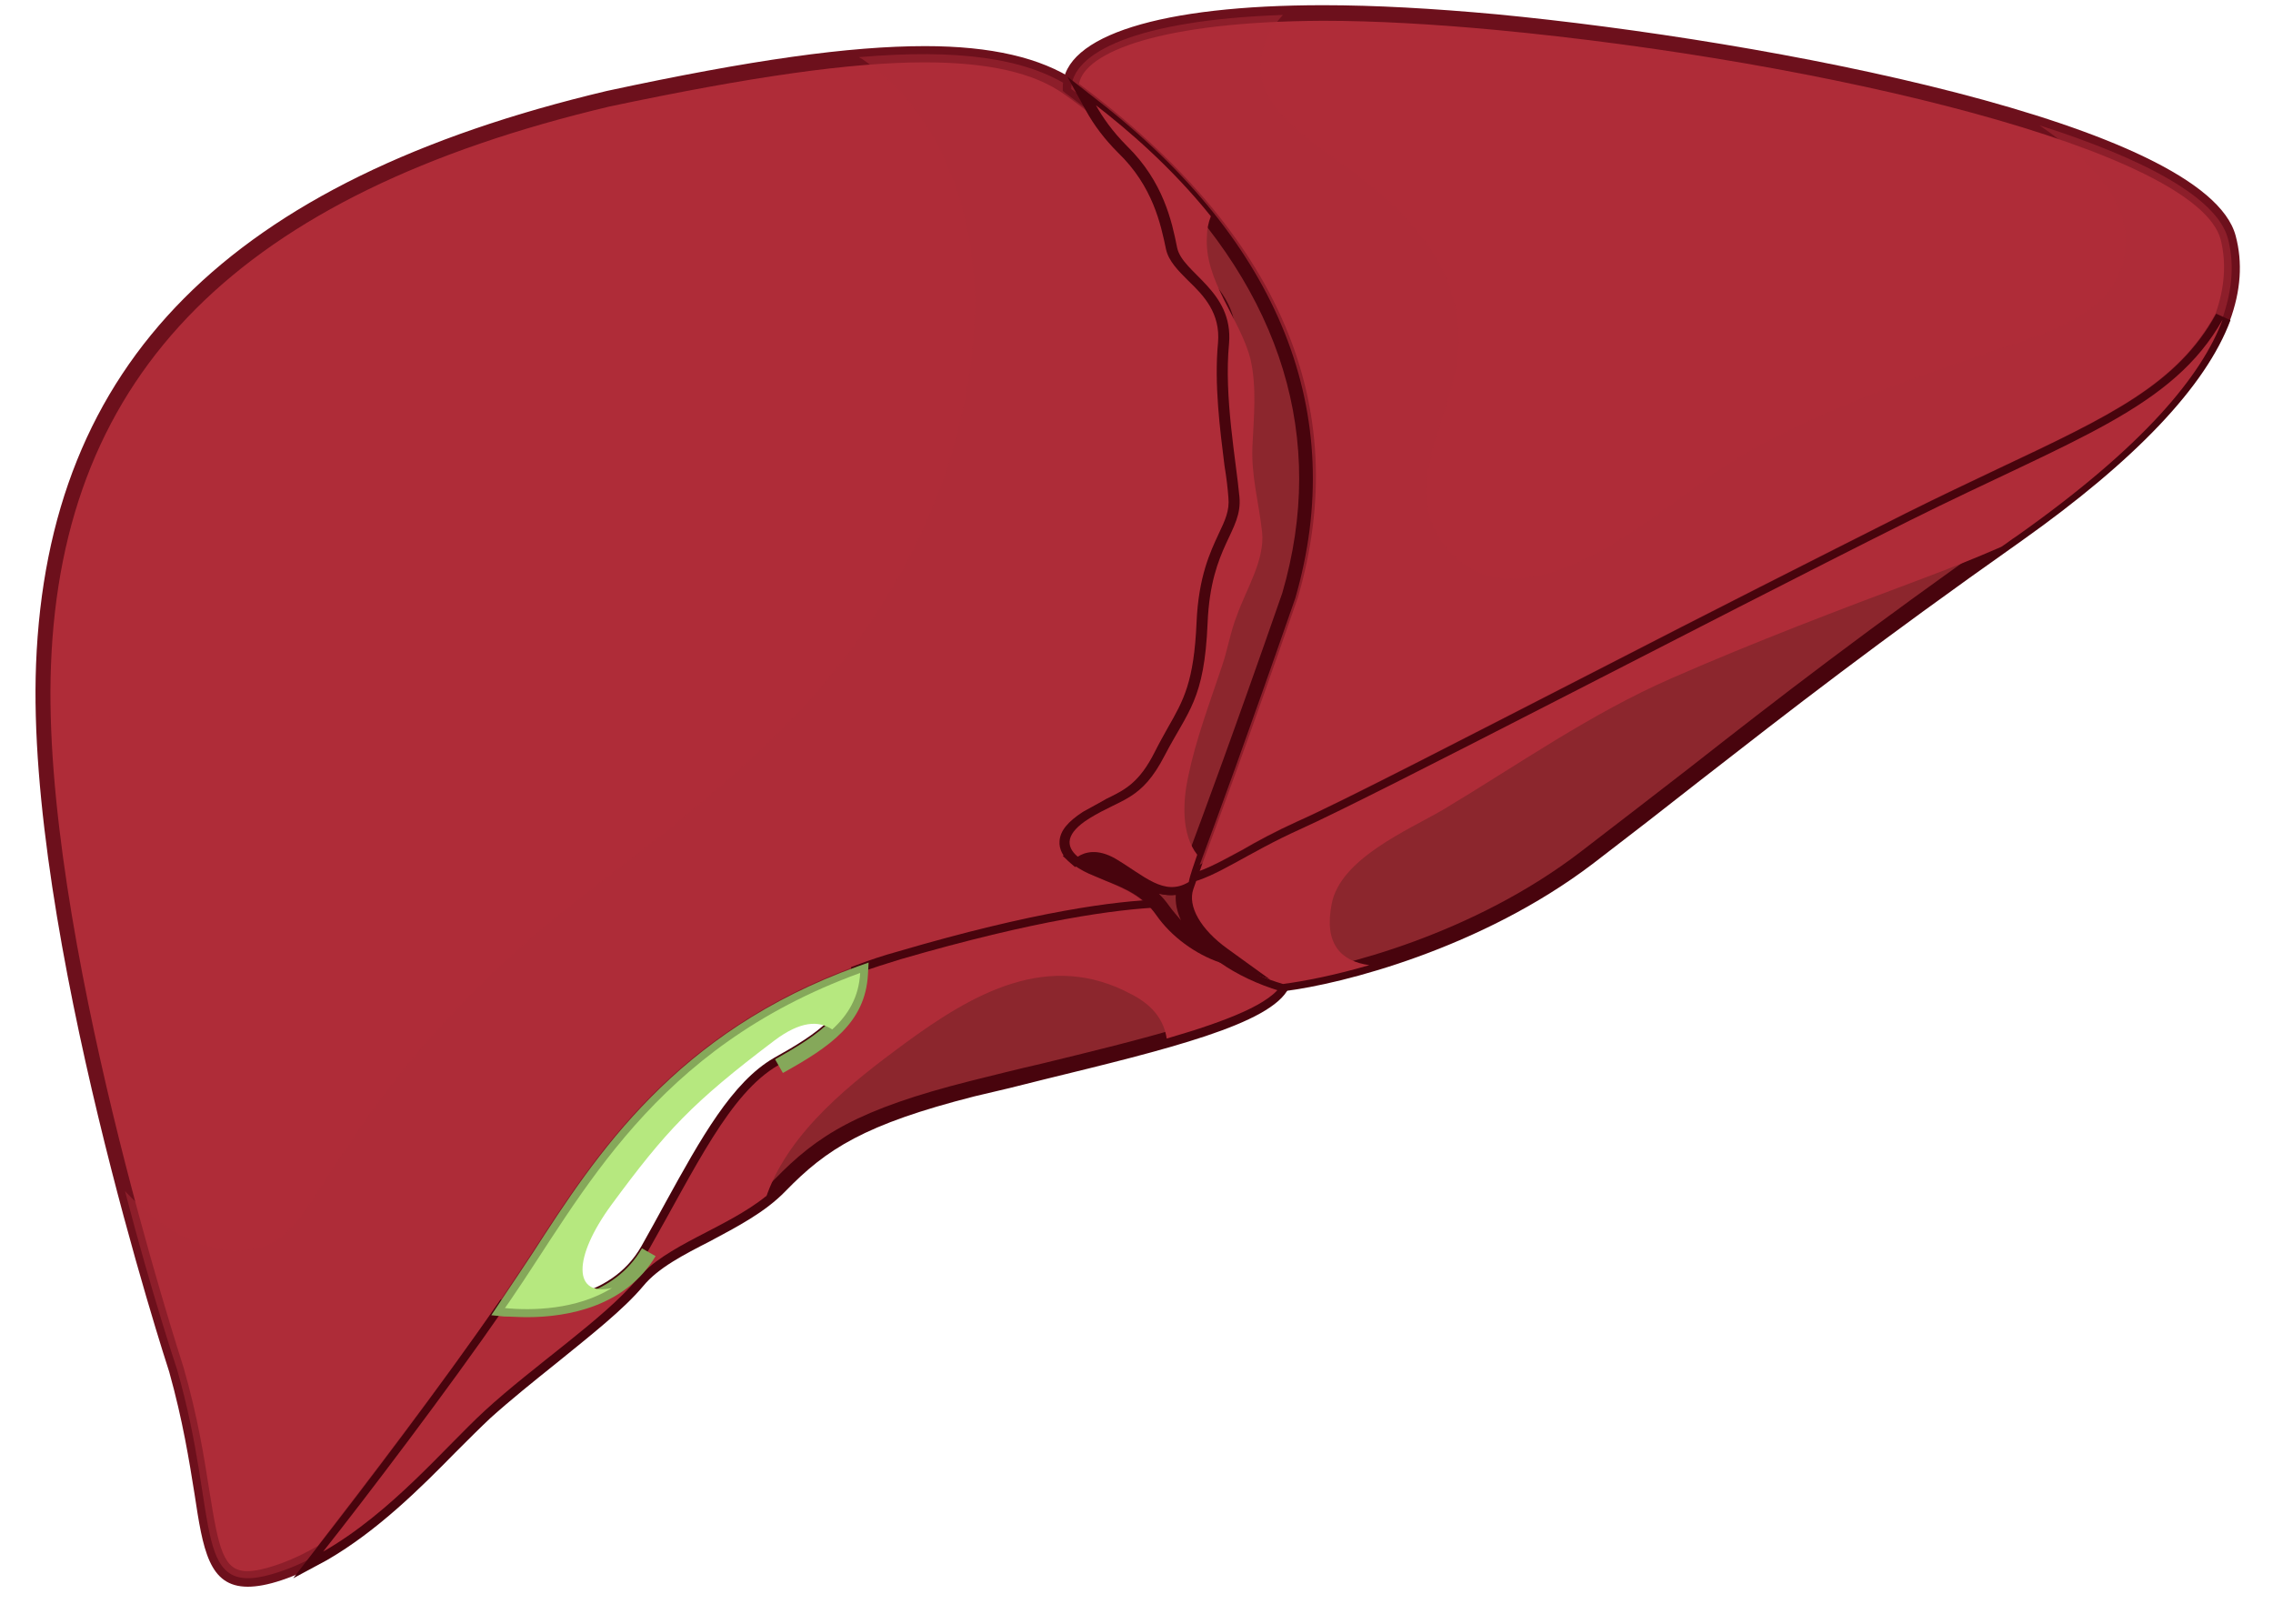 <svg width="35" height="25" viewBox="0 0 35 25" fill="none" xmlns="http://www.w3.org/2000/svg">
<path d="M18.115 3.82C18.035 3.42 17.905 2.82 17.345 2.26C17.115 2.03 16.965 1.81 16.865 1.63C16.725 1.52 16.595 1.43 16.495 1.35C15.325 0.56 13.095 0.73 9.375 1.52C3.025 3.03 0.835 6.1 0.675 10.24C0.515 14.37 2.725 21.09 2.725 21.09C3.405 23.45 2.915 24.68 4.305 24.21C4.545 24.13 4.775 24.02 4.995 23.89C5.655 23.04 6.985 21.31 7.855 20.03C9.055 18.28 10.195 15.84 13.885 14.76C15.985 14.15 17.215 13.99 17.885 13.96C17.595 13.58 17.215 13.5 16.835 13.33C16.435 13.15 16.275 12.9 16.765 12.59C17.255 12.28 17.565 12.32 17.925 11.62C18.285 10.92 18.535 10.77 18.585 9.58C18.635 8.39 19.125 8.19 19.075 7.64C19.025 7.1 18.835 6.11 18.915 5.28C18.985 4.47 18.195 4.21 18.115 3.82Z" fill="#AF2C38"/>
<path d="M3.815 24.43C3.215 24.43 3.125 23.86 2.995 23C2.915 22.5 2.815 21.87 2.605 21.12C2.585 21.06 0.395 14.34 0.555 10.23C0.735 5.59 3.525 2.78 9.345 1.4C11.575 0.92 13.085 0.71 14.245 0.71C15.265 0.71 16.025 0.89 16.555 1.24C16.665 1.32 16.795 1.42 16.935 1.53L16.965 1.57C17.085 1.78 17.235 1.99 17.425 2.17C18.015 2.75 18.145 3.37 18.225 3.79C18.245 3.9 18.365 4.02 18.495 4.15C18.745 4.4 19.075 4.73 19.025 5.31C18.965 5.91 19.055 6.59 19.125 7.14C19.145 7.33 19.175 7.5 19.185 7.64C19.205 7.91 19.115 8.1 19.015 8.33C18.885 8.61 18.725 8.95 18.695 9.6C18.655 10.58 18.475 10.9 18.225 11.33C18.165 11.44 18.095 11.55 18.025 11.69C17.735 12.24 17.475 12.37 17.165 12.52C17.065 12.57 16.945 12.63 16.825 12.7C16.665 12.8 16.575 12.9 16.575 12.97C16.575 13.01 16.615 13.1 16.885 13.23C16.965 13.27 17.055 13.3 17.135 13.34C17.425 13.46 17.735 13.58 17.985 13.9L18.125 14.09L17.885 14.1C17.225 14.13 16.005 14.28 13.915 14.89C10.745 15.82 9.505 17.73 8.415 19.41C8.255 19.65 8.105 19.89 7.955 20.11C7.095 21.37 5.795 23.07 5.095 23.97L5.055 24C4.805 24.14 4.575 24.25 4.335 24.33C4.125 24.4 3.955 24.43 3.815 24.43ZM14.235 0.96C13.105 0.96 11.565 1.18 9.385 1.64C3.695 2.99 0.955 5.73 0.785 10.24C0.625 14.31 2.805 20.98 2.825 21.05C3.045 21.81 3.145 22.45 3.225 22.96C3.365 23.83 3.435 24.19 3.805 24.19C3.925 24.19 4.065 24.16 4.245 24.1C4.455 24.03 4.675 23.93 4.895 23.8C5.595 22.89 6.885 21.21 7.735 19.97C7.885 19.75 8.035 19.52 8.195 19.28C9.255 17.64 10.575 15.61 13.835 14.66C15.695 14.12 16.885 13.93 17.595 13.87C17.425 13.73 17.225 13.65 17.025 13.56C16.935 13.52 16.855 13.49 16.765 13.45C16.475 13.32 16.335 13.16 16.325 12.99C16.315 12.82 16.435 12.66 16.685 12.5C16.825 12.42 16.945 12.36 17.045 12.3C17.335 12.16 17.555 12.05 17.795 11.57C17.865 11.43 17.935 11.31 17.995 11.2C18.235 10.78 18.395 10.5 18.435 9.58C18.465 8.88 18.645 8.5 18.775 8.22C18.875 8.01 18.945 7.86 18.925 7.66C18.915 7.52 18.895 7.35 18.865 7.17C18.795 6.61 18.705 5.91 18.765 5.28C18.805 4.82 18.545 4.55 18.305 4.32C18.155 4.17 18.005 4.02 17.965 3.84C17.885 3.46 17.765 2.87 17.225 2.35C17.025 2.15 16.865 1.94 16.735 1.71C16.605 1.61 16.485 1.52 16.385 1.45C15.925 1.12 15.215 0.96 14.235 0.96Z" fill="#6D101C"/>
<path opacity="0.5" d="M18.115 3.82C18.035 3.42 17.905 2.82 17.345 2.26C17.115 2.03 16.965 1.81 16.865 1.63C16.725 1.52 16.595 1.43 16.495 1.35C15.795 0.89 14.745 0.75 13.225 0.88C13.265 0.9 13.295 0.92 13.335 0.95C14.565 1.81 15.075 3.48 15.005 4.93C14.895 7.43 13.645 9.69 11.865 11.4C10.955 12.28 9.955 13.04 8.955 13.81C7.835 14.67 6.825 15.66 5.965 16.78C5.545 17.33 5.185 17.91 4.805 18.48C4.605 18.78 4.345 19.14 3.965 19.22C3.185 19.39 2.445 18.89 1.925 18.34C2.345 19.95 2.725 21.08 2.725 21.08C3.405 23.44 2.915 24.67 4.305 24.2C4.545 24.12 4.775 24.01 4.995 23.88C5.655 23.03 6.985 21.3 7.855 20.02C9.055 18.27 10.195 15.83 13.885 14.75C15.985 14.14 17.215 13.98 17.885 13.95C17.595 13.57 17.215 13.49 16.835 13.32C16.435 13.14 16.275 12.89 16.765 12.58C17.255 12.27 17.565 12.31 17.925 11.61C18.285 10.91 18.535 10.76 18.585 9.57C18.635 8.38 19.125 8.18 19.075 7.63C19.025 7.09 18.835 6.1 18.915 5.27C18.985 4.47 18.195 4.21 18.115 3.82Z" fill="#AF2C38"/>
<path d="M18.825 14.7C18.445 14.57 18.115 14.31 17.905 14.02C17.895 14 17.885 13.99 17.865 13.97C17.195 14 15.965 14.16 13.865 14.77C13.645 14.84 13.435 14.9 13.235 14.98C13.205 15.67 12.675 16.01 11.985 16.4C11.235 16.83 10.705 17.99 9.985 19.25C9.465 20.16 8.345 20.2 7.765 20.14C6.895 21.4 5.625 23.07 4.975 23.89C6.025 23.29 6.845 22.29 7.465 21.72C8.215 21.03 9.305 20.3 9.805 19.7C10.305 19.1 11.375 18.88 12.005 18.23C12.635 17.59 13.215 17.18 14.975 16.74C17.125 16.2 19.445 15.74 19.735 15.13C19.385 15.04 19.075 14.88 18.825 14.7Z" fill="#8C262D"/>
<path d="M4.515 24.3L4.885 23.82C5.555 22.96 6.805 21.32 7.665 20.07L7.705 20.01L7.775 20.02C8.335 20.07 9.395 20.03 9.875 19.19C10.005 18.96 10.125 18.74 10.245 18.52C10.795 17.52 11.275 16.66 11.915 16.29C12.595 15.91 13.075 15.59 13.105 14.97V14.89L13.185 14.86C13.395 14.78 13.605 14.71 13.825 14.65C15.935 14.03 17.185 13.87 17.855 13.85H17.915L17.955 13.9C17.965 13.92 17.985 13.94 17.995 13.96C18.195 14.24 18.515 14.48 18.855 14.6L18.885 14.62C19.125 14.8 19.435 14.94 19.765 15.04L19.905 15.08L19.845 15.21C19.575 15.77 17.955 16.16 16.075 16.62C15.725 16.71 15.355 16.8 15.005 16.88C13.315 17.31 12.725 17.69 12.095 18.34C11.775 18.67 11.345 18.89 10.935 19.11C10.525 19.32 10.135 19.52 9.905 19.8C9.605 20.16 9.095 20.56 8.565 20.99C8.215 21.27 7.855 21.56 7.555 21.83C7.395 21.98 7.215 22.16 7.015 22.36C6.485 22.9 5.815 23.57 5.035 24.02L4.515 24.3ZM7.835 20.27C7.145 21.27 6.215 22.5 5.535 23.38C6.035 23 6.475 22.55 6.845 22.17C7.045 21.97 7.225 21.79 7.385 21.63C7.695 21.35 8.055 21.06 8.405 20.78C8.735 20.52 9.055 20.26 9.315 20.03C8.825 20.28 8.235 20.3 7.835 20.27ZM13.355 15.07C13.285 15.76 12.745 16.12 12.055 16.51C11.465 16.84 11.005 17.68 10.475 18.64C10.365 18.85 10.245 19.06 10.115 19.28C10.325 19.13 10.575 19.01 10.825 18.88C11.225 18.67 11.635 18.46 11.925 18.16C12.585 17.48 13.205 17.08 14.955 16.64C15.315 16.55 15.675 16.46 16.025 16.38C17.545 16.01 19.115 15.63 19.545 15.22C19.255 15.12 18.995 14.98 18.775 14.83C18.395 14.7 18.035 14.43 17.815 14.11C17.145 14.14 15.935 14.31 13.905 14.9C13.725 14.94 13.545 15 13.355 15.07Z" fill="#48040D"/>
<path d="M18.825 14.7C18.445 14.57 18.115 14.31 17.905 14.02C17.895 14 17.885 13.99 17.865 13.97C17.195 14 15.965 14.16 13.865 14.77C13.645 14.84 13.435 14.9 13.235 14.98C13.205 15.67 12.675 16.01 11.985 16.4C11.235 16.83 10.705 17.99 9.985 19.25C9.465 20.16 8.345 20.2 7.765 20.14C6.895 21.4 5.625 23.07 4.975 23.89C6.025 23.29 6.845 22.29 7.465 21.72C8.215 21.03 9.305 20.3 9.805 19.7C10.255 19.16 11.175 18.92 11.805 18.41C11.805 18.4 11.815 18.39 11.815 18.38C12.175 17.4 13.125 16.66 13.925 16.07C14.975 15.3 16.145 14.62 17.425 15.31C17.775 15.49 17.925 15.73 17.965 15.99C18.895 15.72 19.585 15.45 19.745 15.14C19.385 15.04 19.075 14.88 18.825 14.7Z" fill="#AF2C38"/>
<path d="M8.115 20.28C7.985 20.28 7.875 20.27 7.765 20.27L7.565 20.25L7.745 19.98C7.895 19.76 8.045 19.53 8.205 19.29C9.185 17.77 10.405 15.89 13.205 14.88L13.375 14.82L13.365 15C13.325 15.75 12.775 16.12 12.055 16.52L11.935 16.31C12.535 15.97 12.985 15.68 13.095 15.18C10.515 16.18 9.395 17.9 8.405 19.43C8.265 19.65 8.125 19.86 7.995 20.06C8.585 20.08 9.455 19.96 9.885 19.22L10.095 19.34C9.635 20.11 8.755 20.28 8.115 20.28Z" fill="#85A85A"/>
<path d="M29.395 8.02C31.935 6.75 33.455 6.3 34.215 4.9C34.395 4.41 34.395 4.01 34.305 3.67C33.895 2.12 27.705 0.79 23.035 0.35C18.365 -0.1 16.495 0.6 16.495 1.36C17.595 2.17 21.135 4.85 19.875 9.18C18.885 12.02 18.465 13.1 18.285 13.61C18.735 13.52 19.225 13.14 20.015 12.78C21.245 12.21 26.235 9.59 29.395 8.02Z" fill="#AF2C38"/>
<path d="M18.085 13.76L18.305 13.16C18.535 12.54 18.965 11.39 19.755 9.13C20.585 6.27 19.465 3.69 16.415 1.44L16.365 1.4V1.34C16.375 0.55 17.875 0.08 20.375 0.08C21.175 0.08 22.065 0.13 23.045 0.22C27.205 0.62 33.965 1.9 34.425 3.63C34.535 4.04 34.505 4.48 34.335 4.94C33.705 6.1 32.585 6.63 30.875 7.44C30.445 7.64 29.965 7.87 29.455 8.12C28.085 8.8 26.395 9.67 24.755 10.51C22.705 11.57 20.755 12.56 20.055 12.88C19.735 13.03 19.455 13.18 19.215 13.31C18.855 13.51 18.575 13.66 18.295 13.72L18.085 13.76ZM16.615 1.29C19.705 3.59 20.845 6.25 19.985 9.2C19.195 11.47 18.765 12.62 18.535 13.24L18.475 13.41C18.665 13.34 18.865 13.22 19.115 13.09C19.355 12.95 19.635 12.8 19.965 12.65C20.665 12.34 22.595 11.34 24.645 10.29C26.275 9.45 27.975 8.59 29.345 7.9C29.865 7.64 30.335 7.42 30.775 7.21C32.495 6.4 33.525 5.91 34.115 4.83C34.255 4.44 34.285 4.05 34.195 3.69C33.835 2.32 28.115 0.94 23.025 0.46C22.055 0.37 21.165 0.32 20.375 0.32C17.875 0.33 16.705 0.8 16.615 1.29Z" fill="#6D101C"/>
<path opacity="0.5" d="M34.305 3.67C34.135 3.04 33.005 2.44 31.405 1.93C31.505 2 31.605 2.07 31.695 2.14C32.255 2.57 32.835 3.16 32.715 3.93C32.585 4.75 31.685 5.07 31.005 5.3C29.715 5.73 28.355 6.19 27.145 6.83C26.195 7.33 25.425 8.1 24.465 8.58C23.735 8.94 22.895 9.14 22.295 8.46C21.535 7.59 22.305 6.51 22.435 5.58C22.635 4.16 21.645 3.21 20.595 2.47C20.035 2.07 19.175 1.5 19.465 0.7C19.535 0.51 19.635 0.36 19.755 0.23C17.465 0.31 16.505 0.82 16.495 1.37C17.595 2.18 21.135 4.86 19.875 9.19C18.885 12.03 18.465 13.11 18.285 13.62C18.735 13.53 19.225 13.15 20.015 12.79C21.245 12.23 26.235 9.61 29.395 8.04C31.935 6.77 33.455 6.32 34.215 4.92C34.395 4.41 34.395 4.01 34.305 3.67Z" fill="#AF2C38"/>
<path d="M29.395 8.02C26.235 9.6 21.235 12.22 20.015 12.77C19.215 13.13 18.725 13.51 18.285 13.6C18.275 13.62 18.275 13.63 18.265 13.65C18.095 14.14 18.705 14.84 19.755 15.15C20.615 15.05 22.725 14.53 24.445 13.22C26.625 11.56 27.965 10.43 31.045 8.25C33.015 6.86 33.905 5.77 34.225 4.91C33.455 6.29 31.945 6.75 29.395 8.02Z" fill="#8C262D"/>
<path d="M19.735 15.27L19.715 15.26C19.015 15.05 18.435 14.65 18.215 14.2C18.105 13.99 18.085 13.79 18.155 13.6L18.195 13.49L18.265 13.47C18.515 13.42 18.775 13.28 19.125 13.09C19.365 12.95 19.645 12.8 19.975 12.65C20.675 12.34 22.605 11.34 24.655 10.29C26.285 9.45 27.985 8.59 29.355 7.9C29.875 7.64 30.345 7.42 30.785 7.21C32.505 6.4 33.535 5.91 34.125 4.83L34.345 4.93C33.965 5.95 32.875 7.09 31.125 8.33C28.885 9.91 27.575 10.93 26.175 12.02C25.655 12.43 25.125 12.84 24.525 13.3C22.815 14.6 20.675 15.15 19.775 15.26L19.735 15.27ZM18.365 13.7C18.325 13.84 18.365 13.99 18.415 14.09C18.605 14.47 19.115 14.82 19.745 15.02C20.635 14.91 22.695 14.38 24.345 13.11C24.945 12.65 25.475 12.24 26.005 11.83C27.395 10.74 28.715 9.72 30.955 8.14C31.975 7.42 32.755 6.74 33.305 6.1C32.685 6.57 31.875 6.96 30.855 7.43C30.425 7.63 29.945 7.86 29.435 8.11C28.065 8.79 26.375 9.66 24.735 10.5C22.685 11.56 20.735 12.55 20.035 12.87C19.715 13.02 19.435 13.17 19.195 13.3C18.895 13.49 18.625 13.63 18.365 13.7Z" fill="#48040D"/>
<path d="M29.395 8.02C26.235 9.6 21.235 12.22 20.015 12.77C19.215 13.13 18.725 13.51 18.285 13.6C18.275 13.62 18.275 13.63 18.265 13.65C18.095 14.14 18.705 14.84 19.755 15.15C20.065 15.11 20.535 15.02 21.085 14.86C20.645 14.8 20.385 14.53 20.505 13.92C20.635 13.22 21.685 12.78 22.215 12.47C23.385 11.77 24.485 10.99 25.745 10.44C27.025 9.88 28.315 9.39 29.625 8.9C30.025 8.75 30.425 8.59 30.815 8.42C30.895 8.37 30.965 8.31 31.045 8.26C33.015 6.87 33.905 5.78 34.225 4.92C33.455 6.29 31.945 6.75 29.395 8.02Z" fill="#AF2C38"/>
<path d="M17.155 13.22C16.885 13.06 16.695 13.12 16.575 13.19C16.635 13.24 16.725 13.29 16.825 13.34C17.215 13.52 17.615 13.6 17.915 14.02C18.125 14.31 18.455 14.57 18.835 14.7C18.375 14.37 18.155 13.96 18.265 13.64C18.275 13.62 18.285 13.6 18.285 13.58C17.905 13.82 17.595 13.48 17.155 13.22Z" fill="#8C262D"/>
<path d="M19.555 15.08L18.785 14.82C18.405 14.69 18.035 14.42 17.805 14.09C17.595 13.79 17.325 13.68 17.025 13.56C16.935 13.52 16.855 13.49 16.765 13.45C16.655 13.4 16.565 13.34 16.495 13.29L16.365 13.18L16.505 13.09C16.705 12.96 16.955 12.97 17.205 13.12C17.295 13.17 17.385 13.23 17.475 13.29C17.765 13.48 17.985 13.62 18.215 13.48L18.515 13.29L18.375 13.69C18.285 13.95 18.485 14.31 18.905 14.61L19.555 15.08ZM17.845 13.76C17.905 13.82 17.955 13.88 18.005 13.95C18.055 14.02 18.125 14.1 18.185 14.17C18.125 14.04 18.095 13.9 18.105 13.78C18.025 13.79 17.935 13.78 17.845 13.76Z" fill="#48040D"/>
<path d="M16.855 1.63C16.955 1.81 17.105 2.03 17.335 2.26C17.895 2.81 18.025 3.42 18.105 3.82C18.185 4.22 18.975 4.48 18.905 5.3C18.825 6.12 19.015 7.11 19.065 7.66C19.115 8.2 18.625 8.4 18.575 9.6C18.525 10.79 18.275 10.95 17.915 11.64C17.555 12.34 17.255 12.3 16.755 12.61C16.385 12.84 16.385 13.04 16.575 13.2C16.685 13.13 16.875 13.07 17.155 13.23C17.595 13.49 17.905 13.82 18.285 13.59C18.475 13.07 18.895 11.99 19.875 9.18C21.005 5.25 18.215 2.68 16.855 1.63Z" fill="#8C262D"/>
<path d="M18.015 13.78C17.785 13.78 17.565 13.64 17.345 13.49C17.265 13.44 17.175 13.38 17.085 13.33C16.915 13.23 16.755 13.22 16.635 13.3L16.555 13.35L16.485 13.29C16.365 13.19 16.305 13.07 16.315 12.95C16.325 12.79 16.445 12.65 16.675 12.5C16.815 12.42 16.935 12.36 17.035 12.3C17.325 12.16 17.545 12.05 17.785 11.57C17.855 11.43 17.925 11.31 17.985 11.2C18.225 10.78 18.385 10.5 18.425 9.58C18.455 8.88 18.635 8.5 18.765 8.22C18.865 8.01 18.935 7.86 18.915 7.66C18.905 7.52 18.885 7.35 18.855 7.17C18.785 6.61 18.695 5.91 18.755 5.28C18.795 4.82 18.535 4.55 18.295 4.32C18.145 4.17 17.995 4.02 17.955 3.84C17.875 3.46 17.755 2.87 17.215 2.35C17.015 2.15 16.845 1.93 16.715 1.69L16.435 1.18L16.895 1.54C19.715 3.73 20.765 6.38 19.945 9.21C19.165 11.45 18.735 12.61 18.505 13.23L18.345 13.67L18.315 13.69C18.245 13.75 18.135 13.78 18.015 13.78ZM16.815 13C16.945 13 17.075 13.04 17.205 13.12C17.295 13.17 17.385 13.23 17.475 13.29C17.675 13.42 17.855 13.54 18.015 13.54C18.065 13.54 18.125 13.52 18.175 13.5L18.305 13.14C18.535 12.52 18.965 11.37 19.745 9.13C20.435 6.76 19.745 4.51 17.755 2.57C18.065 3.03 18.155 3.47 18.225 3.79C18.245 3.9 18.365 4.02 18.495 4.15C18.745 4.4 19.075 4.73 19.025 5.31C18.965 5.91 19.055 6.59 19.125 7.14C19.145 7.33 19.175 7.5 19.185 7.64C19.205 7.91 19.115 8.1 19.015 8.33C18.885 8.61 18.725 8.95 18.695 9.6C18.655 10.58 18.475 10.9 18.225 11.33C18.165 11.44 18.095 11.55 18.025 11.69C17.735 12.24 17.475 12.37 17.165 12.52C17.065 12.57 16.945 12.63 16.825 12.7C16.605 12.83 16.575 12.92 16.575 12.96C16.575 12.98 16.585 13.01 16.605 13.04C16.665 13.01 16.745 13 16.815 13Z" fill="#48040D"/>
<path d="M18.435 13.16C18.185 12.84 18.215 12.33 18.295 11.96C18.415 11.38 18.625 10.83 18.815 10.26C18.905 10 18.945 9.73 19.045 9.48C19.185 9.08 19.475 8.63 19.435 8.2C19.385 7.74 19.265 7.33 19.285 6.87C19.305 6.44 19.355 5.96 19.255 5.53C19.095 4.9 18.535 4.32 18.585 3.63C18.585 3.54 18.605 3.43 18.645 3.33C18.035 2.57 17.365 2 16.875 1.62C16.975 1.8 17.125 2.02 17.355 2.25C17.915 2.8 18.045 3.41 18.125 3.81C18.205 4.21 18.995 4.47 18.925 5.29C18.845 6.11 19.035 7.1 19.085 7.65C19.135 8.19 18.645 8.39 18.595 9.59C18.545 10.78 18.295 10.94 17.935 11.63C17.575 12.33 17.275 12.29 16.775 12.6C16.405 12.83 16.405 13.03 16.595 13.19C16.705 13.12 16.895 13.06 17.175 13.22C17.615 13.48 17.925 13.81 18.305 13.58C18.325 13.47 18.375 13.34 18.435 13.16Z" fill="#AF2C38"/>
<path d="M7.225 2.59C4.805 3.55 2.585 5.1 1.805 7.7C1.395 9.07 1.365 10.58 1.465 11.99C1.585 13.61 1.945 15.27 2.565 16.77C2.605 16.86 2.615 16.87 2.595 16.8C2.245 15.44 1.995 13.86 1.805 12.47C1.615 11.06 1.635 9.61 1.905 8.21C2.155 6.9 2.775 5.83 3.745 4.93C4.755 3.99 6.035 3.24 7.225 2.59C7.255 2.57 7.285 2.56 7.225 2.59Z" fill="#AF2C38"/>
<path d="M30.975 2.36C29.685 1.9 28.365 1.58 27.025 1.31C26.285 1.16 25.545 1.03 24.795 0.95C24.075 0.87 23.325 0.9 22.615 0.79C22.575 0.78 22.535 0.79 22.575 0.8C23.145 0.94 23.745 1.07 24.325 1.16C25.065 1.27 25.805 1.4 26.545 1.55C27.995 1.84 29.505 2.02 30.935 2.4C31.015 2.42 31.045 2.39 30.975 2.36Z" fill="#AF2C38"/>
<path d="M13.245 14.98C10.055 16.14 8.975 18.4 7.845 20.04C7.825 20.07 7.795 20.11 7.775 20.14C8.185 20.18 8.875 20.17 9.425 19.83C8.825 19.97 8.815 19.37 9.415 18.55C10.255 17.41 10.655 16.98 11.925 16.02C12.325 15.72 12.605 15.71 12.815 15.85C13.065 15.62 13.225 15.35 13.245 14.98Z" fill="#B6E87F"/>
</svg>
